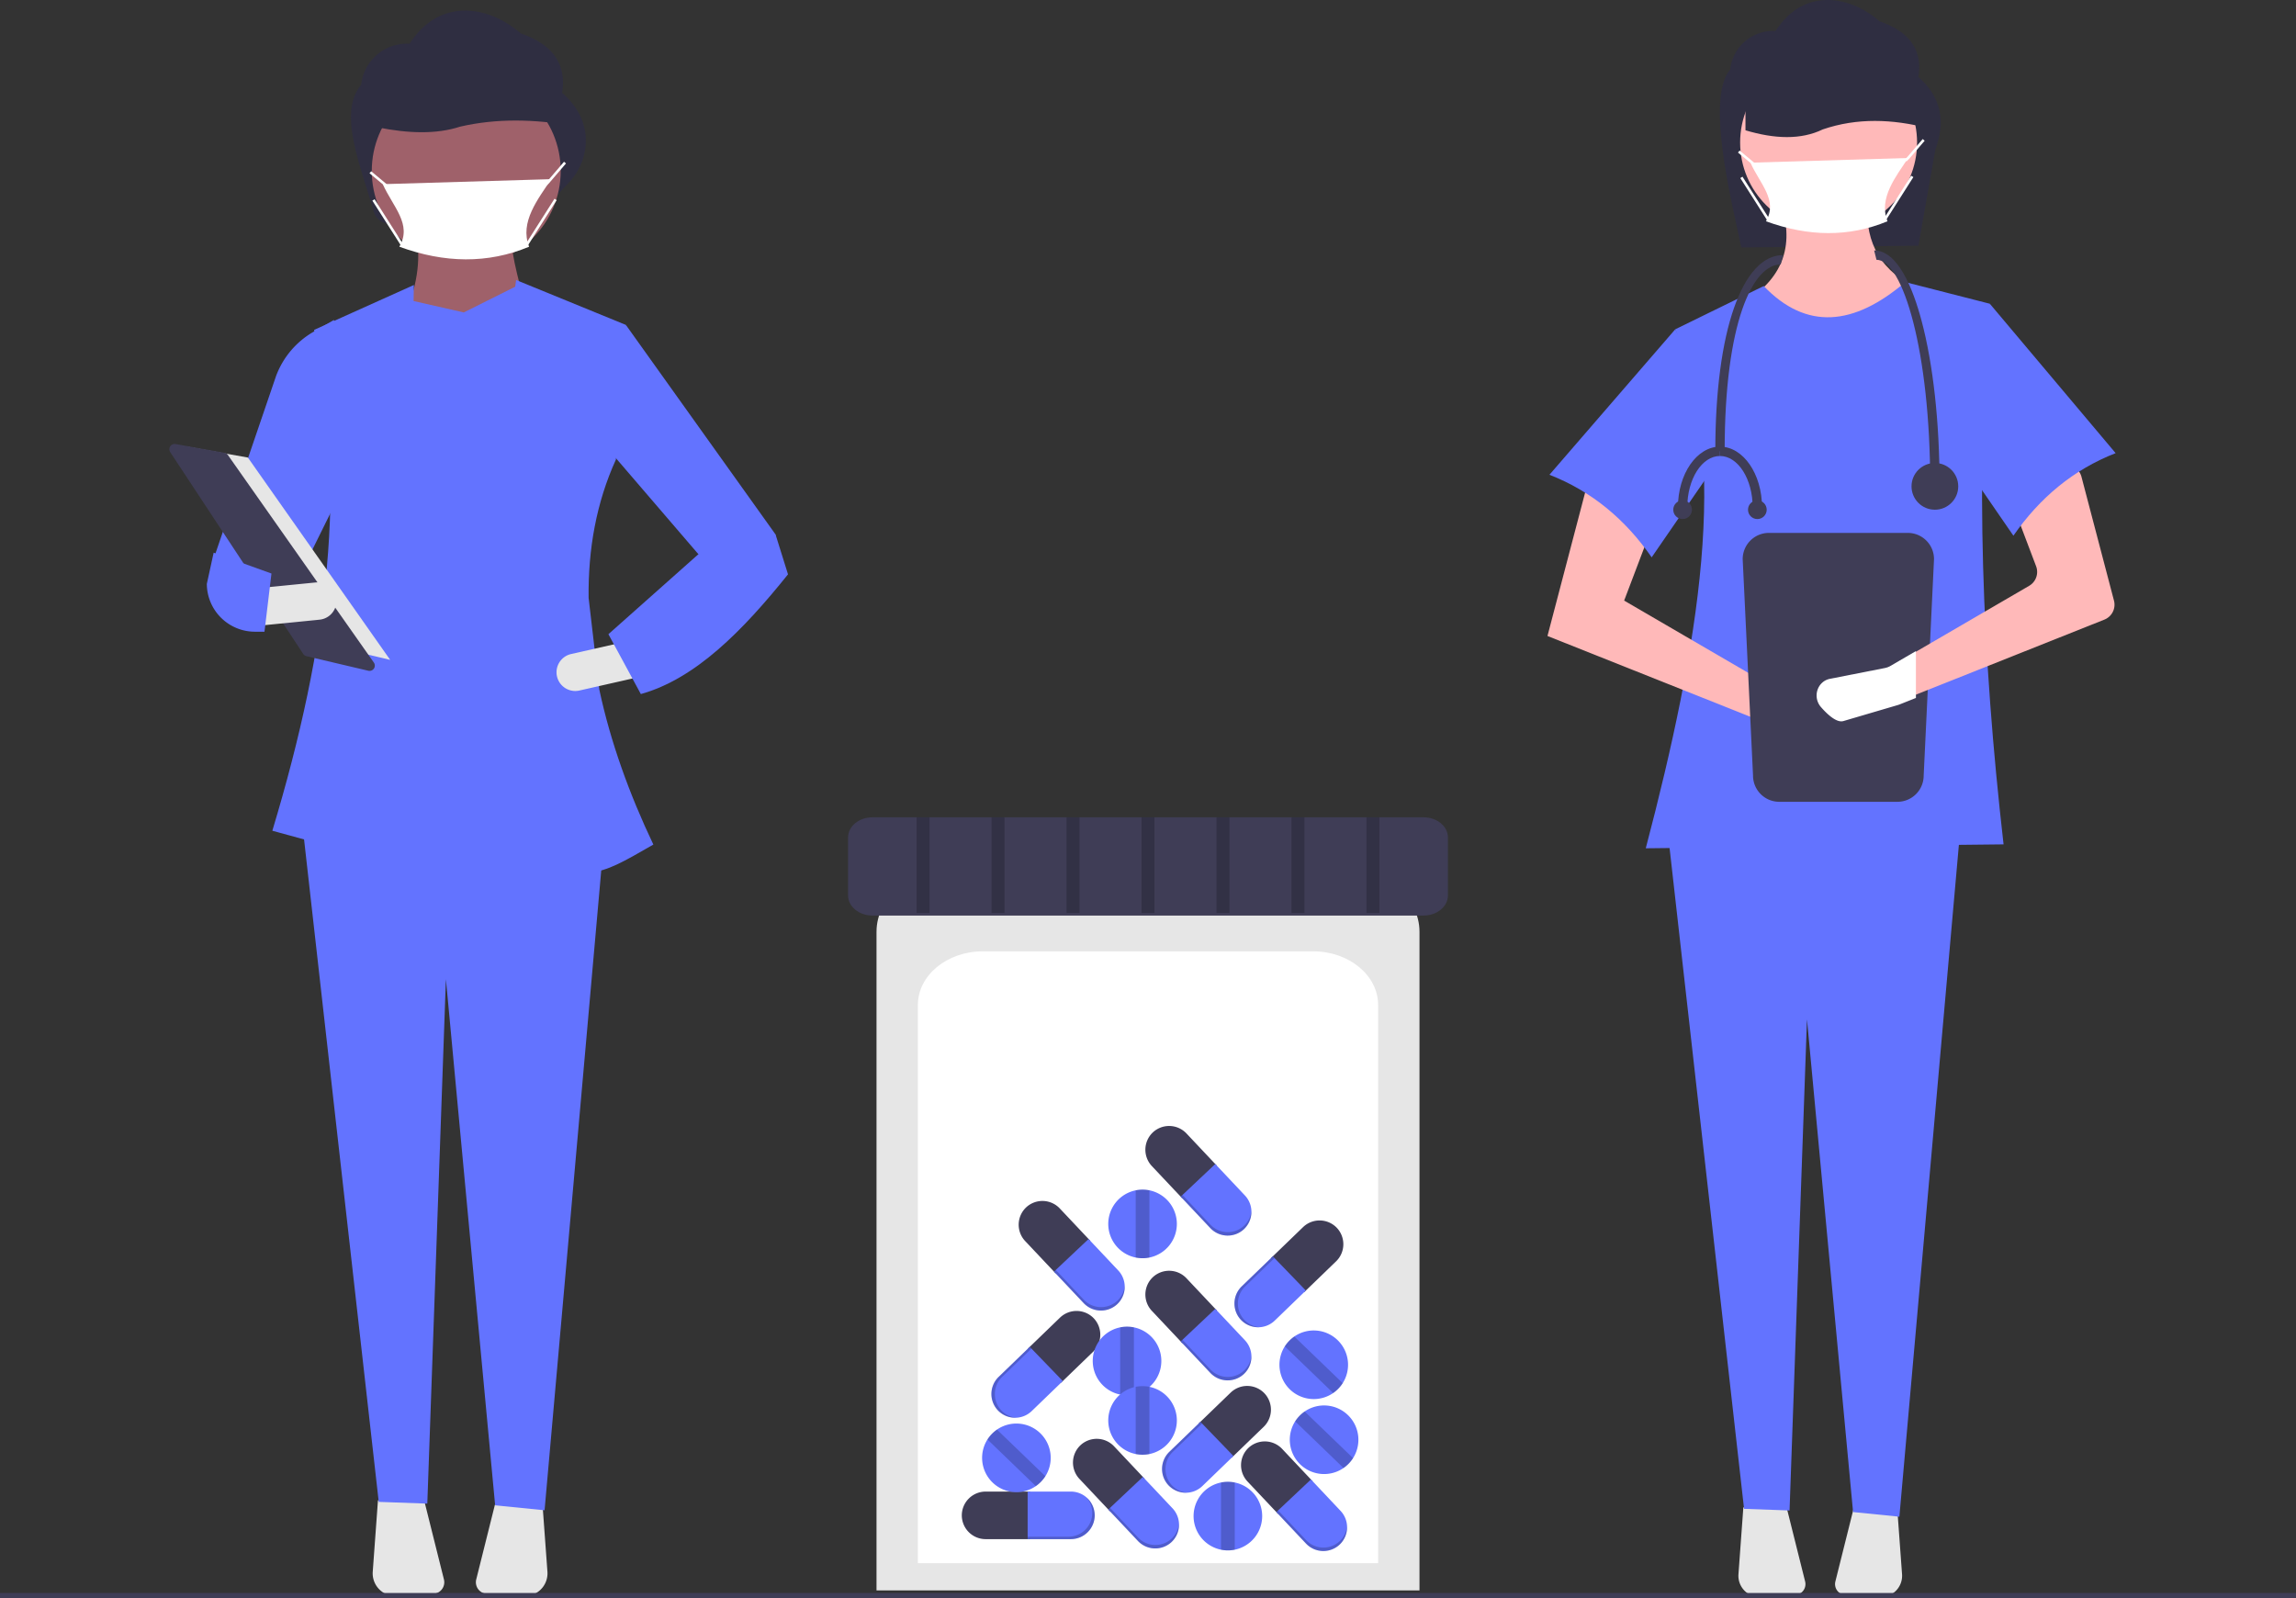 <svg id="ba65d029-7b6e-4d16-9739-50ea7099b679" data-name="Layer 1" xmlns="http://www.w3.org/2000/svg" width="888" height="618.106" viewBox="0 0 888 618.106"><rect x="0" y="0" width="888" height="618.106" fill="#333333" stroke="none"/><path d="M897.957,235.99l-68.502.667c-3.22-15.851-14.038-57.443-4.295-68.787A16.674,16.674,0,0,1,842.723,152.95h0c10.617-16.62,28.302-14.124,40.255-3.745,12.029,4.151,16.565,11.525,14.979,21.532,8.909,7.798,10.552,17.285,6.553,28.085Z" transform="translate(-156 -140.947)" fill="#2f2e41"/><path d="M891.362,278.189l-49.422-6.843-9.884-14.447c13.616-9.032,18.434-21.647,12.166-38.778l34.216-.76c-1.603,15.255,3.442,27.067,17.488,34.216Z" transform="translate(-156 -140.947)" fill="#ffb9b9"/><path d="M830.255,723.967l-1.89,25.835a8.224,8.224,0,0,0,8.7,8.809L850.335,757.807a4.195,4.195,0,0,0,3.815-5.204l-7.366-29.463Z" transform="translate(-156 -140.947)" fill="#e6e6e6"/><path d="M873.216,723.14l-7.366,29.463a4.195,4.195,0,0,0,3.815,5.204l13.27.804a8.224,8.224,0,0,0,8.7-8.809l-1.89-25.835Z" transform="translate(-156 -140.947)" fill="#e6e6e6"/><polygon points="734.602 586.606 716.694 584.809 698.866 394.239 692.128 584.195 674.534 583.565 644.881 320.485 758.172 320.485 734.602 586.606" fill="#6373ff"/><circle cx="707.229" cy="55.125" r="34.216" fill="#ffb9b9"/><path d="M930.9,467.515l-138.383,1.521c20.537-78.181,32.821-150.804,11.405-200.731l34.216-16.728c16.498,17.208,34.871,15.434,54.745-1.521l32.695,8.364C919.978,323.891,922.488,394.011,930.9,467.515Z" transform="translate(-156 -140.947)" fill="#6373ff"/><path d="M754.5,386.919l85.919,34.216,19.209,5.65a6.645,6.645,0,0,0,8.322-4.763h0a6.645,6.645,0,0,0-3.783-7.7l-19.946-6.113-60.067-34.976,12.546-33.075L770.467,326.091Z" transform="translate(-156 -140.947)" fill="#ffb9b9"/><path d="M755.26,324.57c16.347,6.377,29.349,17.261,39.538,31.934l31.934-46.381-22.81-41.819Z" transform="translate(-156 -140.947)" fill="#6373ff"/><path d="M901.792,190.527c-13.887-3.578-27.54-4.069-40.813.469-8.455,4.095-18.608,3.717-29.899.344V157.203l60.959,1.626Z" transform="translate(-156 -140.947)" fill="#2f2e41"/><path d="M840.134,347.053A10.145,10.145,0,0,0,830,357.187l4,83.732A10.145,10.145,0,0,0,844.134,451.053h45.732A10.145,10.145,0,0,0,900,440.919l4-83.732A10.145,10.145,0,0,0,893.866,347.053Z" transform="translate(-156 -140.947)" fill="#3f3d56"/><path d="M969.89,380.593,895,410.413l-5.65,2.25c-.18.07-.36.13-.55.19l-18.93,5.57c-2.42.71-5.77-2.55-7.73-4.8a6.085,6.085,0,0,1-.16-7.93,6.746,6.746,0,0,1,.86-.83,5.589,5.589,0,0,1,2.5-1.1l18.91-3.72a6.336,6.336,0,0,0,1.93-.72l8.82-5.14,45.79-26.66a6.218,6.218,0,0,0,2.69-7.58l-8.74-23.05a6.211,6.211,0,0,1,2.87-7.68l14.48-7.76a6.206,6.206,0,0,1,8.94,3.9L973.6,373.233A6.219,6.219,0,0,1,969.89,380.593Z" transform="translate(-156 -140.947)" fill="#ffb9b9"/><path d="M974.24,316.206c-16.347,6.377-29.349,17.261-39.538,31.934l-31.934-46.381,22.81-43.34Z" transform="translate(-156 -140.947)" fill="#6373ff"/><path d="M886,226.526c-14.968,6.226-30.663,5.973-47,0,4.754-8.114-2.352-14.469-6-22.66l61-1.813C889.335,209.169,882.452,217.576,886,226.526Z" transform="translate(-156 -140.947)" fill="#fff"/><polygon points="737.354 62.46 736.646 61.753 737.646 60.753 743.62 53.781 744.38 54.431 738.38 61.431 737.354 62.46" fill="#fff"/><rect x="831" y="198.148" width="1.001" height="7.81" transform="translate(-12.035 570.531) rotate(-50.194)" fill="#fff"/><rect x="880.471" y="217.303" width="19.558" height="1" transform="matrix(0.537, -0.844, 0.844, 0.537, 72.449, 710.894)" fill="#fff"/><rect x="834.25" y="208.024" width="1" height="19.558" transform="translate(-142.43 341.261) rotate(-32.471)" fill="#fff"/><path d="M897,392.768V410.885l-6.307,2.512c-.201.078-.402.145-.614.212L868.949,419.826c-2.701.792-6.441-2.846-8.628-5.358a6.792,6.792,0,0,1-.179-8.852,7.53,7.53,0,0,1,.96-.926,6.238,6.238,0,0,1,2.791-1.228l21.108-4.152a7.072,7.072,0,0,0,2.154-.804Z" transform="translate(-156 -140.947)" fill="#fff"/><path d="M906.14,328.149h-3.614c0-51.111-10.523-86.729-20.779-86.729l-.903-3.614c9.197,0,15.06,14.824,18.36,27.26C903.677,281.926,906.14,304.329,906.14,328.149Z" transform="translate(-156 -140.947)" fill="#3f3d56"/><path d="M823.025,315.501H819.411c0-46.809,10.596-75.888,26.199-75.888l-.903,3.614C833.914,243.227,823.025,265.575,823.025,315.501Z" transform="translate(-156 -140.947)" fill="#3f3d56"/><circle cx="748.333" cy="188.105" r="9.034" fill="#3f3d56"/><path d="M808.57,337.183h-3.614c0-12.952,7.295-23.489,16.262-23.489v3.614C814.244,317.308,808.57,326.224,808.57,337.183Z" transform="translate(-156 -140.947)" fill="#3f3d56"/><path d="M837.479,337.183h-3.614c0-10.959-5.674-19.875-12.648-19.875v-3.614C830.185,313.694,837.479,324.231,837.479,337.183Z" transform="translate(-156 -140.947)" fill="#3f3d56"/><circle cx="679.673" cy="197.14" r="3.614" fill="#3f3d56"/><circle cx="650.763" cy="197.14" r="3.614" fill="#3f3d56"/><path d="M371.271,216.644,307.805,227.392a6.424,6.424,0,0,1-7.27-4.613c-4.585-16.549-14.172-38.139-4.864-48.977a17.805,17.805,0,0,1,18.755-15.933h0c11.338-17.747,30.222-15.083,42.986-3.999,12.845,4.432,17.688,12.307,15.995,22.992,5.549,4.857,8.459,10.329,9.072,16.334a23.589,23.589,0,0,1-6.454,18.351Z" transform="translate(-156 -140.947)" fill="#2f2e41"/><path d="M361.403,266.609l-49.2-2.894c4.822-11.067,6.748-21.724,4.824-31.836h36.659C353.602,239.644,357.466,253.074,361.403,266.609Z" transform="translate(-156 -140.947)" fill="#9f616a"/><path d="M302.18,721.236l-2.018,27.588a8.782,8.782,0,0,0,9.29,9.407l14.17-.858a4.479,4.479,0,0,0,4.074-5.557l-7.866-31.462Z" transform="translate(-156 -140.947)" fill="#e6e6e6"/><path d="M348.055,720.353l-7.866,31.462a4.479,4.479,0,0,0,4.074,5.557l14.17.858a8.782,8.782,0,0,0,9.29-9.407l-2.018-27.588Z" transform="translate(-156 -140.947)" fill="#e6e6e6"/><polygon points="210.62 584.119 191.498 582.2 172.46 378.701 165.265 581.544 146.478 580.871 114.813 299.944 235.79 299.944 210.62 584.119" fill="#6373ff"/><circle cx="180.323" cy="66.107" r="36.537" fill="#9f616a"/><path d="M377.502,189.6c-14.829-2.583-29.409-2.937-43.582.339-9.028,2.955-19.87,2.683-31.928.248V165.548l65.094,1.173Z" transform="translate(-156 -140.947)" fill="#2f2e41"/><path d="M360.639,236.37c-15.984,6.649-32.744,6.379-50.189,0,5.076-8.664-2.512-15.45-6.407-24.197l65.138-1.936C364.2,217.836,356.85,226.813,360.639,236.37Z" transform="translate(-156 -140.947)" fill="#fff"/><rect x="301.941" y="206.067" width="1.001" height="8.34" transform="translate(-208.685 167.044) rotate(-50.195)" fill="#fff"/><rect x="354.735" y="226.556" width="20.885" height="1" transform="matrix(0.537, -0.844, 0.844, 0.537, -178.464, 272.236)" fill="#fff"/><rect x="305.412" y="216.614" width="1" height="20.885" transform="matrix(0.844, -0.537, 0.537, 0.844, -230.075, 58.786)" fill="#fff"/><path d="M266.861,373.693l-27.977-17.365,23.859-69.879a32.965,32.965,0,0,1,14.41-17.116l8.037-4.653.699,70.495Z" transform="translate(-156 -140.947)" fill="#6373ff"/><path d="M387.789,407.631,383.65,372.179c-.221-18.713,2.962-36.805,10.554-53.475l3.859-52.095L355.615,249.245c-.13.865-.241,1.729-.365,2.594l-19.894,9.947-19.402-4.409.107-6.202-38.589,17.365c12.761,59.328,5.801,120.938-16.144,193.709l50.837,13.901.423-24.41,45.307-3.236c.467,7.92.842,15.699,1.059,23.305,25.565,9.412,26.443,9.256,49.737-4.22C399.415,448.084,392.07,427.79,387.789,407.631Z" transform="translate(-156 -140.947)" fill="#6373ff"/><polygon points="297.051 224.063 271.004 215.381 229.34 166.878 242.062 125.663 299.945 206.699 297.051 224.063" fill="#6373ff"/><path d="M371.419,402.56a7.246,7.246,0,0,0,8.655,5.459l22.111-5.007-3.196-14.113-22.111,5.006a7.237,7.237,0,0,0-5.459,8.655Z" transform="translate(-156 -140.947)" fill="#e6e6e6"/><path d="M391.309,386.234l12.541,23.153c21.094-5.883,39.376-24.431,56.918-46.306l-4.824-15.435-29.906,7.718Z" transform="translate(-156 -140.947)" fill="#6373ff"/><polygon points="71.79 172.661 95.866 176.96 150.897 255.207 121.662 248.328 71.79 172.661" fill="#e6e6e6"/><path d="M223.52,312.65a2.048,2.048,0,0,0-1.68,3.173l51.439,78.046a2.041,2.041,0,0,0,1.239.865l23.933,5.631a2.044,2.044,0,0,0,2.14-3.166L244.114,316.896a2.032,2.032,0,0,0-1.313-.836L223.906,312.685A2.217,2.217,0,0,0,223.52,312.65Z" transform="translate(-156 -140.947)" fill="#3f3d56"/><path d="M255.608,368.452l1.43,14.4,22.56-2.239a7.235,7.235,0,0,0-1.429-14.4Z" transform="translate(-156 -140.947)" fill="#e6e6e6"/><path d="M235.991,366.784a18.609,18.609,0,0,0,18.587,18.485h3.71l2.701-22.505-22.36-8.05Z" transform="translate(-156 -140.947)" fill="#6373ff"/><polygon points="211.399 71.78 210.692 71.073 211.76 70.005 218.141 62.558 218.9 63.208 212.493 70.683 211.399 71.78" fill="#fff"/><rect y="616.106" width="888" height="2" fill="#3f3d56"/><path d="M495,756.053H705V501.337c0-13.488-13.285-24.46-29.614-24.46H524.614c-16.33,0-29.614,10.973-29.614,24.46Z" transform="translate(-156 -140.947)" fill="#e6e6e6"/><path d="M511,745.52H689V529.617c0-11.432-11.261-20.733-25.102-20.733H536.102C522.26,508.884,511,518.185,511,529.617Z" transform="translate(-156 -140.947)" fill="#fff"/><path d="M493.414,457.053c-5.19,0-9.414,3.488-9.414,7.775v22.444c0,4.287,4.223,7.775,9.414,7.775H706.587c5.19,0,9.413-3.488,9.413-7.775V464.828c0-4.287-4.223-7.775-9.413-7.775Z" transform="translate(-156 -140.947)" fill="#3f3d56"/><path d="M537.181,717.836a9.224,9.224,0,0,0-9.197,9.197v0a9.224,9.224,0,0,0,9.197,9.197H554.395V717.836Z" transform="translate(-156 -140.947)" fill="#3f3d56"/><path d="M570.194,717.836H553.452V736.229h16.743a9.224,9.224,0,0,0,9.197-9.197v0A9.224,9.224,0,0,0,570.194,717.836Z" transform="translate(-156 -140.947)" fill="#6373ff"/><path d="M576.196,720.088a9.144,9.144,0,0,1,2.252,6.001v0a9.224,9.224,0,0,1-9.197,9.197H553.452v.943h16.743a9.224,9.224,0,0,0,9.197-9.197v0A9.177,9.177,0,0,0,576.196,720.088Z" transform="translate(-156 -140.947)" opacity="0.2"/><path d="M614.861,579.31a9.224,9.224,0,0,0-13-.384l0,0a9.224,9.224,0,0,0-.384,13l11.808,12.526,13.384-12.617Z" transform="translate(-156 -140.947)" fill="#3f3d56"/><path d="M637.507,603.332l-11.484-12.183L612.638,603.766l11.484,12.183a9.224,9.224,0,0,0,13.0.384l0,0A9.224,9.224,0,0,0,637.507,603.332Z" transform="translate(-156 -140.947)" fill="#6373ff"/><path d="M639.984,609.244a9.144,9.144,0,0,1-2.822,5.755l0,0a9.224,9.224,0,0,1-13-.384L613.324,603.119l-.686.647,11.484,12.183a9.224,9.224,0,0,0,13.0.384l0,0A9.177,9.177,0,0,0,639.984,609.244Z" transform="translate(-156 -140.947)" opacity="0.2"/><path d="M565.861,608.31a9.224,9.224,0,0,0-13-.384l0,0a9.224,9.224,0,0,0-.384,13l11.808,12.526,13.384-12.617Z" transform="translate(-156 -140.947)" fill="#3f3d56"/><path d="M588.507,632.332l-11.484-12.183L563.638,632.766l11.484,12.183a9.224,9.224,0,0,0,13.0.384l0,0A9.224,9.224,0,0,0,588.507,632.332Z" transform="translate(-156 -140.947)" fill="#6373ff"/><path d="M590.984,638.244a9.144,9.144,0,0,1-2.822,5.755l0,0a9.224,9.224,0,0,1-13-.384L564.324,632.119l-.686.647,11.484,12.183a9.224,9.224,0,0,0,13.0.384l0,0A9.177,9.177,0,0,0,590.984,638.244Z" transform="translate(-156 -140.947)" opacity="0.2"/><path d="M614.861,635.31a9.224,9.224,0,0,0-13-.384l0,0a9.224,9.224,0,0,0-.384,13l11.808,12.526,13.384-12.617Z" transform="translate(-156 -140.947)" fill="#3f3d56"/><path d="M637.507,659.332l-11.484-12.183L612.638,659.766l11.484,12.183a9.224,9.224,0,0,0,13.0.384l0,0A9.224,9.224,0,0,0,637.507,659.332Z" transform="translate(-156 -140.947)" fill="#6373ff"/><path d="M639.984,665.244a9.144,9.144,0,0,1-2.822,5.755l0,0a9.224,9.224,0,0,1-13-.384L613.324,659.119l-.686.647,11.484,12.183a9.224,9.224,0,0,0,13.0.384l0,0A9.177,9.177,0,0,0,639.984,665.244Z" transform="translate(-156 -140.947)" opacity="0.2"/><path d="M644.754,692.777a9.224,9.224,0,0,0,.226-13.004l0,0a9.224,9.224,0,0,0-13.004-.226L619.594,691.506l12.778,13.23Z" transform="translate(-156 -140.947)" fill="#3f3d56"/><path d="M621.008,715.712l12.043-11.632L620.272,690.851,608.23,702.482a9.224,9.224,0,0,0-.226,13.004l0,0A9.224,9.224,0,0,0,621.008,715.712Z" transform="translate(-156 -140.947)" fill="#6373ff"/><path d="M615.127,718.261a9.144,9.144,0,0,1-5.789-2.752l0,0a9.224,9.224,0,0,1,.226-13.004L620.928,691.529l-.655-.678L608.23,702.482a9.224,9.224,0,0,0-.226,13.004l0,0A9.177,9.177,0,0,0,615.127,718.261Z" transform="translate(-156 -140.947)" opacity="0.2"/><path d="M578.754,663.777a9.224,9.224,0,0,0,.226-13.004l0,0a9.224,9.224,0,0,0-13.004-.226L553.594,662.506l12.778,13.23Z" transform="translate(-156 -140.947)" fill="#3f3d56"/><path d="M555.008,686.712l12.043-11.632L554.272,661.851,542.23,673.482a9.224,9.224,0,0,0-.226,13.004l0,0A9.224,9.224,0,0,0,555.008,686.712Z" transform="translate(-156 -140.947)" fill="#6373ff"/><path d="M549.127,689.261a9.144,9.144,0,0,1-5.789-2.752l0,0a9.224,9.224,0,0,1,.226-13.004L554.928,662.529l-.655-.678L542.23,673.482a9.224,9.224,0,0,0-.226,13.004l0,0A9.177,9.177,0,0,0,549.127,689.261Z" transform="translate(-156 -140.947)" opacity="0.2"/><path d="M672.754,628.777a9.224,9.224,0,0,0,.226-13.004l0,0a9.224,9.224,0,0,0-13.004-.226L647.594,627.506l12.778,13.23Z" transform="translate(-156 -140.947)" fill="#3f3d56"/><path d="M649.008,651.712l12.043-11.632L648.272,626.851,636.23,638.482a9.224,9.224,0,0,0-.226,13.004l0,0A9.224,9.224,0,0,0,649.008,651.712Z" transform="translate(-156 -140.947)" fill="#6373ff"/><path d="M643.127,654.261a9.144,9.144,0,0,1-5.789-2.752l0,0a9.224,9.224,0,0,1,.226-13.004L648.928,627.529l-.655-.678L636.23,638.482a9.224,9.224,0,0,0-.226,13.004l0,0A9.177,9.177,0,0,0,643.127,654.261Z" transform="translate(-156 -140.947)" opacity="0.2"/><path d="M651.861,701.31a9.224,9.224,0,0,0-13-.384l0,0a9.224,9.224,0,0,0-.384,13l11.808,12.526,13.384-12.617Z" transform="translate(-156 -140.947)" fill="#3f3d56"/><path d="M674.507,725.332l-11.484-12.183L649.638,725.766l11.484,12.183a9.224,9.224,0,0,0,13.0.384l0,0A9.224,9.224,0,0,0,674.507,725.332Z" transform="translate(-156 -140.947)" fill="#6373ff"/><path d="M676.984,731.244a9.144,9.144,0,0,1-2.822,5.755l0,0a9.224,9.224,0,0,1-13-.384L650.324,725.119l-.686.647,11.484,12.183a9.224,9.224,0,0,0,13.0.384l0,0A9.177,9.177,0,0,0,676.984,731.244Z" transform="translate(-156 -140.947)" opacity="0.2"/><path d="M586.861,700.31a9.224,9.224,0,0,0-13-.384l0,0a9.224,9.224,0,0,0-.384,13l11.808,12.526,13.384-12.617Z" transform="translate(-156 -140.947)" fill="#3f3d56"/><path d="M609.507,724.332l-11.484-12.183L584.638,724.766l11.484,12.183a9.224,9.224,0,0,0,13.0.384l0,0A9.224,9.224,0,0,0,609.507,724.332Z" transform="translate(-156 -140.947)" fill="#6373ff"/><path d="M611.984,730.244a9.144,9.144,0,0,1-2.822,5.755l0,0a9.224,9.224,0,0,1-13-.384L585.324,724.119l-.686.647,11.484,12.183a9.224,9.224,0,0,0,13.0.384l0,0A9.177,9.177,0,0,0,611.984,730.244Z" transform="translate(-156 -140.947)" opacity="0.2"/><path d="M605.158,667.316A13.263,13.263,0,0,1,594.547,680.314a13.395,13.395,0,0,1-5.305,0,13.266,13.266,0,0,1,0-25.996,13.397,13.397,0,0,1,5.305,0A13.263,13.263,0,0,1,605.158,667.316Z" transform="translate(-156 -140.947)" fill="#6373ff"/><path d="M594.547,654.318V680.314a13.395,13.395,0,0,1-5.305,0V654.318a13.397,13.397,0,0,1,5.305,0Z" transform="translate(-156 -140.947)" opacity="0.2"/><path d="M611.158,614.316A13.263,13.263,0,0,1,600.547,627.314a13.395,13.395,0,0,1-5.305,0,13.266,13.266,0,0,1,0-25.996,13.397,13.397,0,0,1,5.305,0A13.263,13.263,0,0,1,611.158,614.316Z" transform="translate(-156 -140.947)" fill="#6373ff"/><path d="M600.547,601.318V627.314a13.395,13.395,0,0,1-5.305,0V601.318a13.397,13.397,0,0,1,5.305,0Z" transform="translate(-156 -140.947)" opacity="0.2"/><path d="M611.158,690.316A13.263,13.263,0,0,1,600.547,703.314a13.395,13.395,0,0,1-5.305,0,13.266,13.266,0,0,1,0-25.996,13.397,13.397,0,0,1,5.305,0A13.263,13.263,0,0,1,611.158,690.316Z" transform="translate(-156 -140.947)" fill="#6373ff"/><path d="M600.547,677.318V703.314a13.395,13.395,0,0,1-5.305,0V677.318a13.397,13.397,0,0,1,5.305,0Z" transform="translate(-156 -140.947)" opacity="0.2"/><path d="M644.158,727.316A13.263,13.263,0,0,1,633.547,740.314a13.395,13.395,0,0,1-5.305,0,13.266,13.266,0,0,1,0-25.996,13.397,13.397,0,0,1,5.305,0A13.263,13.263,0,0,1,644.158,727.316Z" transform="translate(-156 -140.947)" fill="#6373ff"/><path d="M633.547,714.318V740.314a13.395,13.395,0,0,1-5.305,0V714.318a13.397,13.397,0,0,1,5.305,0Z" transform="translate(-156 -140.947)" opacity="0.2"/><path d="M673.31,659.24a13.263,13.263,0,0,1,1.995,16.66,13.395,13.395,0,0,1-3.682,3.82,13.266,13.266,0,0,1-18.717-18.04,13.397,13.397,0,0,1,3.682-3.82A13.263,13.263,0,0,1,673.31,659.24Z" transform="translate(-156 -140.947)" fill="#6373ff"/><path d="M656.588,657.86l18.717,18.04a13.395,13.395,0,0,1-3.682,3.82l-18.717-18.04a13.397,13.397,0,0,1,3.682-3.82Z" transform="translate(-156 -140.947)" opacity="0.2"/><path d="M677.31,688.24a13.263,13.263,0,0,1,1.995,16.66,13.395,13.395,0,0,1-3.682,3.82,13.266,13.266,0,0,1-18.717-18.04,13.397,13.397,0,0,1,3.682-3.82A13.263,13.263,0,0,1,677.31,688.24Z" transform="translate(-156 -140.947)" fill="#6373ff"/><path d="M660.588,686.86l18.717,18.04a13.395,13.395,0,0,1-3.682,3.82l-18.717-18.04a13.397,13.397,0,0,1,3.682-3.82Z" transform="translate(-156 -140.947)" opacity="0.2"/><path d="M558.31,695.24a13.263,13.263,0,0,1,1.995,16.66,13.395,13.395,0,0,1-3.682,3.82,13.266,13.266,0,0,1-18.717-18.04,13.397,13.397,0,0,1,3.682-3.82A13.263,13.263,0,0,1,558.31,695.24Z" transform="translate(-156 -140.947)" fill="#6373ff"/><path d="M541.588,693.86l18.717,18.04a13.395,13.395,0,0,1-3.682,3.82l-18.717-18.04a13.397,13.397,0,0,1,3.682-3.82Z" transform="translate(-156 -140.947)" opacity="0.2"/><rect x="354.5" y="316.106" width="5" height="37" opacity="0.2"/><rect x="383.5" y="316.106" width="5" height="37" opacity="0.2"/><rect x="412.5" y="316.106" width="5" height="37" opacity="0.2"/><rect x="441.5" y="316.106" width="5" height="37" opacity="0.2"/><rect x="470.5" y="316.106" width="5" height="37" opacity="0.2"/><rect x="499.5" y="316.106" width="5" height="37" opacity="0.2"/><rect x="528.5" y="316.106" width="5" height="37" opacity="0.2"/></svg>